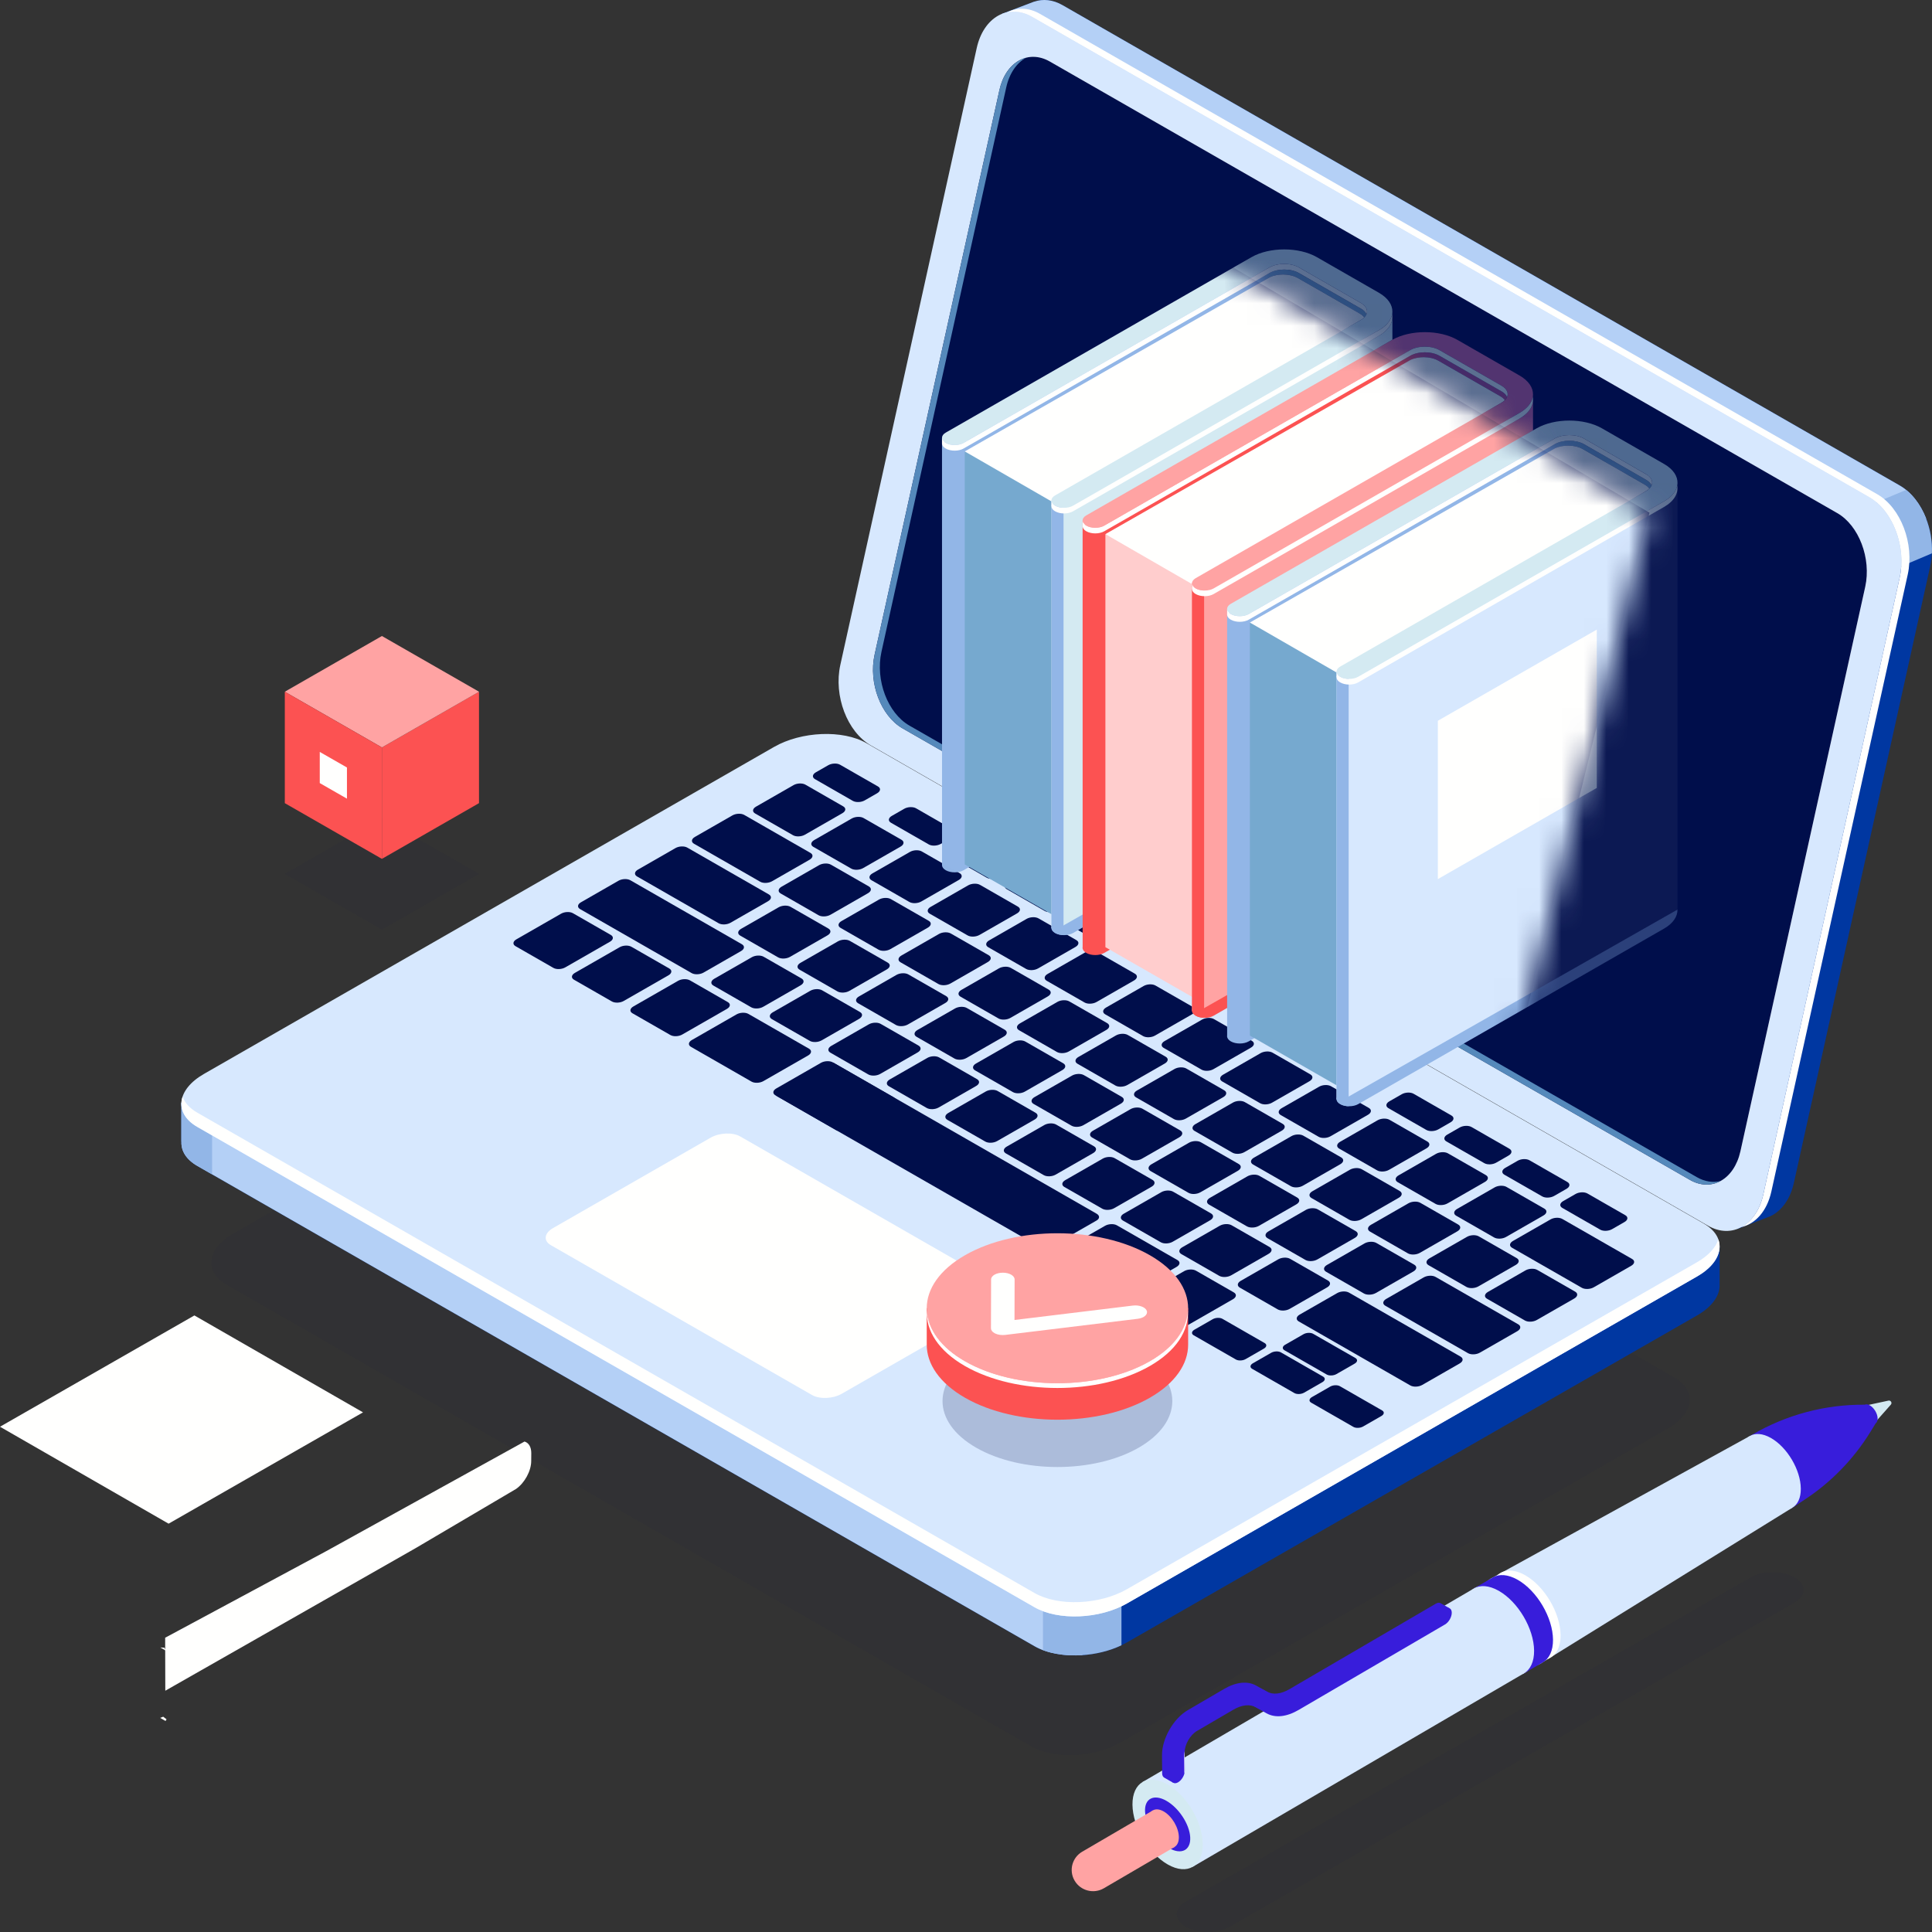 <svg width="86" height="86" viewBox="0 0 86 86" fill="none" xmlns="http://www.w3.org/2000/svg">
<rect x="0" y="0" width="86" height="86" fill="#333333" stroke="none"/>
<path opacity="0.05" fill-rule="evenodd" clip-rule="evenodd" d="M47.621 78.128C46.978 78.128 46.364 77.999 45.904 77.736L10.09 57.187C9.077 56.606 9.204 55.591 10.374 54.919L12.212 53.865L46.05 73.279C46.054 73.281 46.058 73.284 46.062 73.286C46.538 73.555 47.173 73.688 47.837 73.688C48.645 73.688 49.497 73.492 50.163 73.11L72.626 60.226L74.528 61.318C75.541 61.899 75.414 62.914 74.244 63.585L49.857 77.573C49.218 77.94 48.398 78.128 47.621 78.128Z" fill="#000E4B"/>
<path fill-rule="evenodd" clip-rule="evenodd" d="M84.564 21.61L47.297 0.229C46.864 -0.019 46.424 -0.058 46.034 0.075L46.036 0.071L45.969 0.097L45.952 0.103L44.606 0.615L45.814 1.203C45.809 1.225 45.802 1.246 45.797 1.268L39.727 28.727C39.423 30.101 40.031 31.705 41.085 32.31L77.456 53.177L77.326 54.709L78.798 54.142C79.293 53.912 79.689 53.392 79.852 52.652L85.922 25.194C86.226 23.819 85.618 22.215 84.564 21.61Z" fill="#0037A1"/>
<path fill-rule="evenodd" clip-rule="evenodd" d="M84.564 21.61L47.297 0.229C46.865 -0.019 46.425 -0.058 46.035 0.075L46.037 0.071L45.969 0.097L45.953 0.103L44.606 0.615L45.815 1.203C45.809 1.225 45.802 1.246 45.798 1.268L41.797 19.365L60.031 33.482L85.741 23.086C85.494 22.45 85.084 21.908 84.564 21.61Z" fill="#B4D0F6"/>
<path fill-rule="evenodd" clip-rule="evenodd" d="M83.158 25.832L85.995 24.632C86.047 23.54 85.592 22.412 84.846 21.809L80.356 23.686L83.158 25.832Z" fill="#92B6E7"/>
<path fill-rule="evenodd" clip-rule="evenodd" d="M76.032 54.562L38.765 33.181C37.711 32.576 37.102 30.972 37.406 29.598L43.477 2.14C43.78 0.766 44.881 0.142 45.935 0.747L83.202 22.128C84.256 22.733 84.865 24.337 84.561 25.712L78.491 53.169C78.187 54.544 77.086 55.167 76.032 54.562Z" fill="#D7E8FE"/>
<path fill-rule="evenodd" clip-rule="evenodd" d="M83.56 21.998L46.293 0.617C45.783 0.324 45.263 0.324 44.826 0.554C45.177 0.477 45.558 0.53 45.935 0.747L83.202 22.128C84.256 22.733 84.865 24.338 84.561 25.712L78.491 53.169C78.335 53.878 77.964 54.382 77.499 54.626C78.128 54.489 78.654 53.922 78.849 53.04L84.919 25.581C85.223 24.207 84.614 22.603 83.56 21.998Z" fill="#FFFFFE"/>
<path fill-rule="evenodd" clip-rule="evenodd" d="M75.223 52.52L40.174 32.421C39.21 31.867 38.653 30.399 38.931 29.142L44.486 4.015C44.763 2.758 45.771 2.187 46.736 2.741L81.784 22.84C82.749 23.393 83.305 24.861 83.028 26.119L77.473 51.245C77.195 52.502 76.188 53.073 75.223 52.52Z" fill="#FFFFFE"/>
<path fill-rule="evenodd" clip-rule="evenodd" d="M75.223 52.52L40.174 32.421C39.21 31.867 38.653 30.399 38.931 29.142L44.486 4.015C44.763 2.758 45.771 2.187 46.736 2.741L81.784 22.84C82.749 23.393 83.305 24.861 83.028 26.119L77.473 51.245C77.195 52.502 76.188 53.073 75.223 52.52Z" fill="#000E4B"/>
<path fill-rule="evenodd" clip-rule="evenodd" d="M75.528 52.397L40.48 32.298C39.515 31.745 38.959 30.277 39.236 29.02L44.791 3.893C44.932 3.257 45.26 2.798 45.674 2.57C45.118 2.712 44.659 3.23 44.486 4.016L38.931 29.143C38.653 30.4 39.21 31.868 40.174 32.422L75.223 52.521C75.699 52.794 76.186 52.791 76.59 52.569C76.257 52.654 75.89 52.605 75.528 52.397Z" fill="#5589BB"/>
<path fill-rule="evenodd" clip-rule="evenodd" d="M76.546 55.494L71.452 54.826L38.568 35.959C37.514 35.354 35.673 35.43 34.456 36.129L11.155 49.492L8.074 49.088V50.825L8.077 50.825C8.057 51.227 8.287 51.613 8.784 51.898L46.051 73.279C47.105 73.885 48.947 73.808 50.164 73.11L75.54 58.556C76.225 58.163 76.566 57.657 76.546 57.181V55.494Z" fill="#0037A1"/>
<path fill-rule="evenodd" clip-rule="evenodd" d="M51.839 43.573L49.502 42.232H23.817L11.155 49.493L8.074 49.089V50.825L8.077 50.826C8.057 51.227 8.287 51.613 8.784 51.899L46.051 73.28C46.608 73.599 47.385 73.727 48.174 73.675L51.839 43.573Z" fill="#B4D0F6"/>
<path fill-rule="evenodd" clip-rule="evenodd" d="M9.441 49.267L8.074 49.088V50.825L8.077 50.825C8.057 51.227 8.287 51.612 8.784 51.898L9.441 52.275V49.267Z" fill="#92B6E7"/>
<path fill-rule="evenodd" clip-rule="evenodd" d="M46.426 73.453C47.425 73.83 48.854 73.748 49.92 73.237V69.363H46.426V73.453Z" fill="#92B6E7"/>
<path fill-rule="evenodd" clip-rule="evenodd" d="M46.05 71.545L8.784 50.164C7.73 49.559 7.862 48.502 9.079 47.804L34.455 33.249C35.672 32.551 37.514 32.475 38.568 33.08L75.835 54.462C76.889 55.067 76.757 56.123 75.54 56.821L50.164 71.376C48.946 72.074 47.105 72.15 46.05 71.545Z" fill="#D7E8FE"/>
<path fill-rule="evenodd" clip-rule="evenodd" d="M75.539 56.187L50.163 70.741C48.946 71.439 47.105 71.515 46.05 70.91L8.784 49.529C8.438 49.331 8.222 49.083 8.128 48.816C7.963 49.312 8.174 49.813 8.784 50.163L46.05 71.544C47.105 72.149 48.946 72.073 50.163 71.375L75.539 56.821C76.358 56.352 76.683 55.721 76.49 55.173C76.37 55.535 76.052 55.892 75.539 56.187Z" fill="#FFFFFE"/>
<path fill-rule="evenodd" clip-rule="evenodd" d="M52.903 53.096L51.217 52.129C51.081 52.051 51.098 51.916 51.254 51.826L52.925 50.867C53.081 50.778 53.318 50.768 53.453 50.845L55.139 51.813C55.275 51.89 55.258 52.026 55.101 52.116L53.431 53.074C53.274 53.164 53.038 53.174 52.903 53.096Z" fill="#000E4B"/>
<path fill-rule="evenodd" clip-rule="evenodd" d="M55.506 54.59L53.82 53.623C53.685 53.545 53.701 53.409 53.858 53.32L55.528 52.361C55.685 52.272 55.922 52.262 56.057 52.339L57.743 53.307C57.879 53.385 57.861 53.52 57.705 53.61L56.034 54.569C55.878 54.658 55.642 54.668 55.506 54.59Z" fill="#000E4B"/>
<path fill-rule="evenodd" clip-rule="evenodd" d="M58.109 56.084L56.423 55.117C56.288 55.039 56.305 54.904 56.461 54.814L58.132 53.855C58.288 53.766 58.525 53.756 58.66 53.834L60.346 54.801C60.482 54.879 60.465 55.014 60.308 55.104L58.638 56.063C58.481 56.152 58.245 56.162 58.109 56.084Z" fill="#000E4B"/>
<path fill-rule="evenodd" clip-rule="evenodd" d="M60.715 57.579L59.029 56.611C58.894 56.533 58.91 56.398 59.067 56.308L60.738 55.349C60.894 55.26 61.13 55.25 61.266 55.328L62.952 56.295C63.087 56.373 63.07 56.509 62.914 56.598L61.243 57.557C61.087 57.646 60.85 57.656 60.715 57.579Z" fill="#000E4B"/>
<path fill-rule="evenodd" clip-rule="evenodd" d="M65.345 60.234L61.665 58.123C61.53 58.045 61.547 57.91 61.704 57.82L63.374 56.861C63.531 56.772 63.767 56.762 63.902 56.84L67.582 58.95C67.717 59.028 67.7 59.164 67.544 59.254L65.873 60.212C65.717 60.302 65.48 60.312 65.345 60.234Z" fill="#000E4B"/>
<path fill-rule="evenodd" clip-rule="evenodd" d="M70.413 57.324L67.308 55.543C67.173 55.465 67.19 55.33 67.346 55.24L69.017 54.281C69.173 54.191 69.409 54.182 69.545 54.26L72.65 56.041C72.786 56.119 72.769 56.254 72.612 56.344L70.942 57.303C70.785 57.392 70.549 57.402 70.413 57.324Z" fill="#000E4B"/>
<path fill-rule="evenodd" clip-rule="evenodd" d="M44.444 45.334L42.758 44.367C42.622 44.289 42.639 44.154 42.795 44.064L44.466 43.105C44.622 43.016 44.859 43.006 44.994 43.084L46.68 44.051C46.816 44.129 46.799 44.264 46.642 44.354L44.972 45.313C44.815 45.402 44.579 45.412 44.444 45.334Z" fill="#000E4B"/>
<path fill-rule="evenodd" clip-rule="evenodd" d="M41.773 43.803L40.087 42.836C39.952 42.758 39.969 42.623 40.125 42.533L41.796 41.574C41.952 41.485 42.189 41.475 42.324 41.553L44.01 42.52C44.146 42.597 44.129 42.733 43.972 42.823L42.302 43.782C42.145 43.871 41.909 43.881 41.773 43.803Z" fill="#000E4B"/>
<path fill-rule="evenodd" clip-rule="evenodd" d="M39.104 42.272L37.418 41.305C37.282 41.227 37.299 41.091 37.455 41.002L39.126 40.043C39.283 39.953 39.519 39.944 39.654 40.021L41.341 40.989C41.476 41.066 41.459 41.202 41.303 41.292L39.632 42.25C39.475 42.34 39.239 42.35 39.104 42.272Z" fill="#000E4B"/>
<path fill-rule="evenodd" clip-rule="evenodd" d="M36.438 40.741L34.752 39.773C34.616 39.695 34.633 39.56 34.79 39.47L36.46 38.511C36.617 38.422 36.853 38.412 36.988 38.49L38.674 39.457C38.81 39.535 38.793 39.671 38.637 39.76L36.966 40.719C36.809 40.809 36.573 40.818 36.438 40.741Z" fill="#000E4B"/>
<path fill-rule="evenodd" clip-rule="evenodd" d="M47.047 46.827L45.361 45.859C45.225 45.781 45.242 45.646 45.399 45.556L47.07 44.597C47.226 44.508 47.462 44.498 47.598 44.576L49.284 45.543C49.419 45.621 49.403 45.757 49.246 45.846L47.575 46.805C47.419 46.894 47.182 46.904 47.047 46.827Z" fill="#000E4B"/>
<path fill-rule="evenodd" clip-rule="evenodd" d="M49.651 48.321L47.965 47.353C47.829 47.276 47.846 47.14 48.002 47.05L49.673 46.092C49.83 46.002 50.066 45.992 50.201 46.07L51.887 47.038C52.023 47.115 52.006 47.251 51.85 47.34L50.179 48.299C50.023 48.389 49.786 48.399 49.651 48.321Z" fill="#000E4B"/>
<path fill-rule="evenodd" clip-rule="evenodd" d="M52.256 49.815L50.57 48.848C50.435 48.77 50.451 48.634 50.608 48.544L52.279 47.586C52.435 47.496 52.671 47.486 52.807 47.564L54.493 48.532C54.628 48.609 54.611 48.745 54.455 48.835L52.784 49.793C52.628 49.883 52.392 49.893 52.256 49.815Z" fill="#000E4B"/>
<path fill-rule="evenodd" clip-rule="evenodd" d="M54.86 51.309L53.173 50.341C53.038 50.264 53.055 50.128 53.211 50.039L54.882 49.08C55.038 48.99 55.275 48.98 55.41 49.058L57.096 50.026C57.232 50.103 57.215 50.239 57.059 50.329L55.388 51.287C55.231 51.377 54.995 51.387 54.86 51.309Z" fill="#000E4B"/>
<path fill-rule="evenodd" clip-rule="evenodd" d="M27.236 44.578L25.55 43.611C25.415 43.533 25.432 43.398 25.588 43.308L27.578 42.166C27.735 42.076 27.971 42.066 28.107 42.144L29.793 43.112C29.928 43.189 29.911 43.325 29.755 43.415L27.765 44.556C27.608 44.647 27.372 44.656 27.236 44.578Z" fill="#000E4B"/>
<path fill-rule="evenodd" clip-rule="evenodd" d="M29.84 46.072L28.154 45.105C28.018 45.028 28.035 44.892 28.192 44.802L30.182 43.66C30.338 43.57 30.575 43.561 30.71 43.638L32.396 44.606C32.532 44.684 32.515 44.819 32.359 44.909L30.368 46.051C30.212 46.141 29.975 46.15 29.84 46.072Z" fill="#000E4B"/>
<path fill-rule="evenodd" clip-rule="evenodd" d="M33.441 44.839L31.755 43.871C31.62 43.794 31.637 43.658 31.793 43.568L33.464 42.61C33.62 42.52 33.857 42.51 33.992 42.588L35.678 43.555C35.814 43.633 35.797 43.768 35.641 43.858L33.97 44.817C33.813 44.907 33.577 44.916 33.441 44.839Z" fill="#000E4B"/>
<path fill-rule="evenodd" clip-rule="evenodd" d="M36.045 46.332L34.359 45.365C34.224 45.288 34.24 45.152 34.397 45.062L36.068 44.103C36.224 44.014 36.46 44.004 36.596 44.082L38.282 45.049C38.417 45.127 38.4 45.262 38.244 45.352L36.573 46.311C36.417 46.4 36.18 46.41 36.045 46.332Z" fill="#000E4B"/>
<path fill-rule="evenodd" clip-rule="evenodd" d="M38.651 47.827L36.965 46.859C36.829 46.781 36.846 46.646 37.002 46.556L38.673 45.597C38.829 45.508 39.066 45.498 39.201 45.576L40.888 46.543C41.023 46.621 41.006 46.757 40.85 46.846L39.179 47.805C39.023 47.895 38.786 47.904 38.651 47.827Z" fill="#000E4B"/>
<path fill-rule="evenodd" clip-rule="evenodd" d="M41.254 49.321L39.568 48.353C39.432 48.276 39.45 48.14 39.606 48.05L41.277 47.092C41.433 47.002 41.669 46.992 41.805 47.07L43.491 48.037C43.626 48.115 43.609 48.251 43.453 48.34L41.783 49.299C41.626 49.389 41.389 49.398 41.254 49.321Z" fill="#000E4B"/>
<path fill-rule="evenodd" clip-rule="evenodd" d="M43.858 50.815L42.171 49.848C42.036 49.77 42.053 49.634 42.209 49.544L43.88 48.586C44.036 48.496 44.273 48.486 44.408 48.564L46.094 49.532C46.23 49.609 46.213 49.745 46.056 49.835L44.386 50.793C44.23 50.883 43.993 50.893 43.858 50.815Z" fill="#000E4B"/>
<path fill-rule="evenodd" clip-rule="evenodd" d="M46.461 52.309L44.775 51.342C44.639 51.264 44.657 51.128 44.813 51.039L46.484 50.08C46.64 49.99 46.877 49.981 47.012 50.058L48.698 51.026C48.833 51.103 48.816 51.239 48.66 51.329L46.989 52.287C46.833 52.377 46.596 52.387 46.461 52.309Z" fill="#000E4B"/>
<path fill-rule="evenodd" clip-rule="evenodd" d="M49.065 53.803L47.378 52.836C47.243 52.758 47.26 52.623 47.416 52.533L49.087 51.574C49.244 51.484 49.48 51.475 49.615 51.553L51.302 52.52C51.437 52.598 51.42 52.733 51.264 52.823L49.593 53.782C49.437 53.871 49.2 53.881 49.065 53.803Z" fill="#000E4B"/>
<path fill-rule="evenodd" clip-rule="evenodd" d="M51.67 55.297L49.984 54.33C49.849 54.252 49.865 54.117 50.022 54.027L51.693 53.068C51.849 52.979 52.085 52.969 52.221 53.047L53.907 54.014C54.042 54.092 54.025 54.227 53.869 54.317L52.198 55.276C52.042 55.365 51.806 55.375 51.67 55.297Z" fill="#000E4B"/>
<path fill-rule="evenodd" clip-rule="evenodd" d="M54.273 56.792L52.587 55.824C52.452 55.746 52.469 55.611 52.625 55.521L54.296 54.562C54.452 54.473 54.689 54.463 54.824 54.541L56.51 55.508C56.646 55.586 56.629 55.721 56.472 55.811L54.802 56.77C54.645 56.859 54.409 56.869 54.273 56.792Z" fill="#000E4B"/>
<path fill-rule="evenodd" clip-rule="evenodd" d="M56.877 58.286L55.191 57.318C55.056 57.24 55.072 57.105 55.229 57.015L56.9 56.056C57.056 55.967 57.293 55.957 57.428 56.035L59.114 57.002C59.249 57.08 59.232 57.216 59.076 57.305L57.405 58.264C57.249 58.353 57.012 58.363 56.877 58.286Z" fill="#000E4B"/>
<path fill-rule="evenodd" clip-rule="evenodd" d="M37.277 44.131L35.592 43.164C35.456 43.086 35.473 42.95 35.629 42.861L37.3 41.902C37.456 41.813 37.693 41.803 37.828 41.881L39.514 42.848C39.65 42.926 39.633 43.061 39.476 43.151L37.806 44.109C37.649 44.199 37.413 44.209 37.277 44.131Z" fill="#000E4B"/>
<path fill-rule="evenodd" clip-rule="evenodd" d="M34.637 42.616L32.951 41.648C32.815 41.571 32.832 41.435 32.989 41.345L34.659 40.387C34.816 40.297 35.052 40.287 35.188 40.365L36.874 41.332C37.009 41.41 36.992 41.546 36.836 41.635L35.165 42.594C35.009 42.684 34.772 42.693 34.637 42.616Z" fill="#000E4B"/>
<path fill-rule="evenodd" clip-rule="evenodd" d="M31.988 41.097L28.357 39.014C28.222 38.936 28.239 38.8 28.395 38.711L30.066 37.752C30.222 37.662 30.458 37.653 30.594 37.73L34.225 39.814C34.361 39.892 34.344 40.027 34.188 40.117L32.517 41.075C32.361 41.165 32.124 41.175 31.988 41.097Z" fill="#000E4B"/>
<path fill-rule="evenodd" clip-rule="evenodd" d="M33.839 39.249L30.892 37.558C30.757 37.481 30.774 37.345 30.93 37.255L32.601 36.297C32.757 36.207 32.993 36.197 33.129 36.275L36.076 37.966C36.211 38.043 36.194 38.179 36.038 38.269L34.367 39.227C34.211 39.317 33.975 39.327 33.839 39.249Z" fill="#000E4B"/>
<path fill-rule="evenodd" clip-rule="evenodd" d="M39.883 45.626L38.197 44.658C38.062 44.58 38.078 44.445 38.235 44.355L39.905 43.396C40.062 43.307 40.298 43.297 40.434 43.375L42.12 44.342C42.255 44.42 42.238 44.556 42.082 44.645L40.411 45.604C40.255 45.693 40.018 45.703 39.883 45.626Z" fill="#000E4B"/>
<path fill-rule="evenodd" clip-rule="evenodd" d="M42.487 47.12L40.8 46.152C40.665 46.075 40.682 45.939 40.838 45.849L42.509 44.891C42.666 44.801 42.902 44.791 43.037 44.869L44.723 45.836C44.859 45.914 44.842 46.05 44.686 46.139L43.015 47.098C42.859 47.188 42.622 47.197 42.487 47.12Z" fill="#000E4B"/>
<path fill-rule="evenodd" clip-rule="evenodd" d="M45.09 48.614L43.404 47.646C43.268 47.569 43.286 47.433 43.442 47.343L45.113 46.385C45.269 46.295 45.505 46.285 45.641 46.363L47.327 47.33C47.462 47.408 47.446 47.544 47.289 47.633L45.618 48.592C45.462 48.682 45.226 48.691 45.09 48.614Z" fill="#000E4B"/>
<path fill-rule="evenodd" clip-rule="evenodd" d="M47.696 50.108L46.009 49.14C45.874 49.063 45.891 48.927 46.047 48.837L47.718 47.879C47.874 47.789 48.111 47.779 48.246 47.857L49.932 48.825C50.068 48.902 50.051 49.038 49.895 49.127L48.224 50.086C48.067 50.176 47.831 50.186 47.696 50.108Z" fill="#000E4B"/>
<path fill-rule="evenodd" clip-rule="evenodd" d="M50.299 51.602L48.613 50.635C48.478 50.557 48.494 50.421 48.651 50.332L50.322 49.373C50.478 49.283 50.714 49.274 50.85 49.351L52.536 50.319C52.671 50.396 52.654 50.532 52.498 50.622L50.827 51.58C50.671 51.67 50.435 51.68 50.299 51.602Z" fill="#000E4B"/>
<path fill-rule="evenodd" clip-rule="evenodd" d="M24.633 43.084L22.947 42.117C22.811 42.039 22.828 41.903 22.985 41.814L24.975 40.672C25.131 40.582 25.368 40.572 25.503 40.65L27.189 41.617C27.325 41.695 27.308 41.831 27.151 41.92L25.161 43.062C25.005 43.152 24.768 43.162 24.633 43.084Z" fill="#000E4B"/>
<path fill-rule="evenodd" clip-rule="evenodd" d="M57.463 52.803L55.777 51.836C55.642 51.758 55.658 51.622 55.815 51.533L57.486 50.574C57.642 50.484 57.878 50.475 58.014 50.552L59.7 51.52C59.835 51.598 59.818 51.733 59.662 51.823L57.991 52.782C57.835 52.871 57.598 52.881 57.463 52.803Z" fill="#000E4B"/>
<path fill-rule="evenodd" clip-rule="evenodd" d="M60.066 54.298L58.381 53.33C58.245 53.252 58.262 53.117 58.418 53.027L60.089 52.068C60.245 51.979 60.482 51.969 60.617 52.047L62.303 53.014C62.439 53.092 62.422 53.228 62.265 53.317L60.595 54.276C60.438 54.365 60.202 54.375 60.066 54.298Z" fill="#000E4B"/>
<path fill-rule="evenodd" clip-rule="evenodd" d="M62.672 55.792L60.986 54.824C60.85 54.746 60.867 54.611 61.024 54.521L62.695 53.562C62.851 53.473 63.087 53.463 63.223 53.541L64.909 54.508C65.044 54.586 65.028 54.721 64.871 54.811L63.2 55.77C63.044 55.859 62.807 55.869 62.672 55.792Z" fill="#000E4B"/>
<path fill-rule="evenodd" clip-rule="evenodd" d="M65.276 57.286L63.589 56.318C63.454 56.24 63.471 56.105 63.627 56.015L65.298 55.057C65.454 54.967 65.691 54.957 65.826 55.035L67.512 56.002C67.648 56.08 67.631 56.216 67.475 56.305L65.804 57.264C65.647 57.353 65.411 57.363 65.276 57.286Z" fill="#000E4B"/>
<path fill-rule="evenodd" clip-rule="evenodd" d="M67.879 58.78L66.193 57.812C66.057 57.735 66.075 57.599 66.231 57.509L67.902 56.551C68.058 56.461 68.294 56.451 68.43 56.529L70.116 57.496C70.251 57.574 70.234 57.71 70.078 57.8L68.407 58.758C68.251 58.848 68.015 58.858 67.879 58.78Z" fill="#000E4B"/>
<path fill-rule="evenodd" clip-rule="evenodd" d="M43.073 41.639L41.386 40.672C41.251 40.594 41.268 40.458 41.425 40.369L43.095 39.41C43.251 39.321 43.488 39.311 43.623 39.388L45.309 40.356C45.445 40.433 45.428 40.569 45.271 40.659L43.601 41.617C43.445 41.707 43.208 41.717 43.073 41.639Z" fill="#000E4B"/>
<path fill-rule="evenodd" clip-rule="evenodd" d="M40.481 40.151L38.795 39.183C38.659 39.106 38.676 38.97 38.832 38.88L40.503 37.922C40.66 37.832 40.896 37.822 41.031 37.9L42.718 38.867C42.853 38.945 42.836 39.081 42.68 39.17L41.009 40.129C40.852 40.219 40.616 40.228 40.481 40.151Z" fill="#000E4B"/>
<path fill-rule="evenodd" clip-rule="evenodd" d="M37.891 38.664L36.205 37.697C36.069 37.619 36.086 37.484 36.243 37.394L37.913 36.435C38.07 36.346 38.306 36.336 38.441 36.414L40.128 37.381C40.263 37.459 40.246 37.595 40.09 37.684L38.419 38.643C38.263 38.732 38.026 38.742 37.891 38.664Z" fill="#000E4B"/>
<path fill-rule="evenodd" clip-rule="evenodd" d="M35.299 37.178L33.613 36.211C33.477 36.133 33.495 35.998 33.651 35.908L35.322 34.949C35.478 34.859 35.714 34.85 35.85 34.927L37.536 35.895C37.671 35.973 37.654 36.108 37.498 36.198L35.827 37.157C35.671 37.246 35.434 37.256 35.299 37.178Z" fill="#000E4B"/>
<path fill-rule="evenodd" clip-rule="evenodd" d="M37.963 35.65L36.277 34.682C36.142 34.605 36.159 34.469 36.315 34.379L36.867 34.063C37.023 33.973 37.26 33.963 37.395 34.041L39.082 35.008C39.217 35.086 39.2 35.221 39.044 35.311L38.491 35.628C38.335 35.718 38.099 35.727 37.963 35.65Z" fill="#000E4B"/>
<path fill-rule="evenodd" clip-rule="evenodd" d="M41.344 37.589L39.658 36.622C39.523 36.544 39.539 36.408 39.696 36.319L40.248 36.002C40.404 35.912 40.641 35.903 40.776 35.98L42.462 36.948C42.597 37.025 42.581 37.161 42.425 37.251L41.872 37.567C41.716 37.657 41.479 37.667 41.344 37.589Z" fill="#000E4B"/>
<path fill-rule="evenodd" clip-rule="evenodd" d="M43.924 39.07L42.238 38.102C42.102 38.024 42.119 37.889 42.276 37.799L42.828 37.482C42.984 37.393 43.221 37.383 43.356 37.461L45.043 38.428C45.178 38.505 45.161 38.641 45.005 38.731L44.452 39.048C44.296 39.138 44.059 39.147 43.924 39.07Z" fill="#000E4B"/>
<path fill-rule="evenodd" clip-rule="evenodd" d="M46.504 40.55L44.818 39.583C44.682 39.505 44.7 39.37 44.856 39.279L45.408 38.963C45.565 38.873 45.801 38.864 45.936 38.941L47.623 39.908C47.758 39.986 47.741 40.122 47.584 40.212L47.032 40.529C46.876 40.618 46.639 40.628 46.504 40.55Z" fill="#000E4B"/>
<path fill-rule="evenodd" clip-rule="evenodd" d="M49.084 42.031L47.398 41.063C47.263 40.986 47.28 40.85 47.436 40.76L47.988 40.443C48.145 40.354 48.381 40.344 48.517 40.422L50.203 41.389C50.338 41.467 50.321 41.602 50.165 41.692L49.612 42.009C49.456 42.099 49.22 42.108 49.084 42.031Z" fill="#000E4B"/>
<path fill-rule="evenodd" clip-rule="evenodd" d="M63.491 50.297L61.804 49.329C61.669 49.251 61.686 49.116 61.842 49.026L62.395 48.709C62.551 48.619 62.788 48.609 62.923 48.687L64.609 49.655C64.744 49.732 64.727 49.868 64.571 49.958L64.019 50.275C63.862 50.364 63.626 50.374 63.491 50.297Z" fill="#000E4B"/>
<path fill-rule="evenodd" clip-rule="evenodd" d="M66.071 51.776L64.384 50.809C64.249 50.732 64.266 50.596 64.422 50.506L64.975 50.189C65.131 50.1 65.367 50.09 65.503 50.168L67.189 51.135C67.324 51.213 67.308 51.349 67.151 51.438L66.599 51.755C66.442 51.845 66.206 51.855 66.071 51.776Z" fill="#000E4B"/>
<path fill-rule="evenodd" clip-rule="evenodd" d="M68.651 53.257L66.964 52.29C66.829 52.212 66.846 52.077 67.002 51.987L67.555 51.67C67.711 51.58 67.947 51.571 68.083 51.648L69.769 52.615C69.904 52.693 69.888 52.829 69.731 52.919L69.179 53.236C69.022 53.325 68.786 53.335 68.651 53.257Z" fill="#000E4B"/>
<path fill-rule="evenodd" clip-rule="evenodd" d="M71.231 54.736L69.545 53.769C69.409 53.691 69.426 53.555 69.582 53.465L70.135 53.148C70.291 53.059 70.527 53.049 70.663 53.127L72.349 54.094C72.484 54.172 72.468 54.308 72.311 54.397L71.759 54.714C71.603 54.804 71.366 54.813 71.231 54.736Z" fill="#000E4B"/>
<path fill-rule="evenodd" clip-rule="evenodd" d="M45.676 43.131L43.99 42.164C43.854 42.086 43.872 41.95 44.028 41.861L45.698 40.902C45.855 40.813 46.091 40.803 46.227 40.88L47.913 41.848C48.048 41.926 48.031 42.061 47.875 42.151L46.204 43.11C46.048 43.199 45.811 43.209 45.676 43.131Z" fill="#000E4B"/>
<path fill-rule="evenodd" clip-rule="evenodd" d="M48.28 44.626L46.593 43.658C46.458 43.58 46.475 43.445 46.631 43.355L48.302 42.396C48.458 42.307 48.695 42.297 48.83 42.375L50.517 43.342C50.652 43.42 50.635 43.556 50.479 43.645L48.808 44.604C48.651 44.693 48.415 44.703 48.28 44.626Z" fill="#000E4B"/>
<path fill-rule="evenodd" clip-rule="evenodd" d="M50.883 46.12L49.197 45.152C49.062 45.075 49.078 44.939 49.235 44.849L50.906 43.891C51.062 43.801 51.298 43.791 51.434 43.869L53.12 44.836C53.255 44.914 53.238 45.05 53.082 45.139L51.411 46.098C51.255 46.188 51.019 46.197 50.883 46.12Z" fill="#000E4B"/>
<path fill-rule="evenodd" clip-rule="evenodd" d="M53.487 47.614L51.8 46.646C51.665 46.569 51.682 46.433 51.838 46.343L53.509 45.385C53.666 45.295 53.902 45.285 54.037 45.363L55.724 46.331C55.859 46.408 55.842 46.544 55.685 46.633L54.015 47.592C53.858 47.682 53.622 47.691 53.487 47.614Z" fill="#000E4B"/>
<path fill-rule="evenodd" clip-rule="evenodd" d="M56.092 49.108L54.406 48.14C54.27 48.063 54.287 47.927 54.444 47.838L56.114 46.879C56.271 46.789 56.508 46.779 56.643 46.857L58.329 47.825C58.464 47.902 58.447 48.038 58.291 48.128L56.62 49.086C56.464 49.176 56.227 49.186 56.092 49.108Z" fill="#000E4B"/>
<path fill-rule="evenodd" clip-rule="evenodd" d="M58.696 50.602L57.01 49.635C56.874 49.557 56.891 49.421 57.047 49.331L58.718 48.373C58.874 48.283 59.111 48.274 59.246 48.351L60.932 49.318C61.068 49.396 61.051 49.532 60.894 49.622L59.224 50.58C59.067 50.67 58.831 50.68 58.696 50.602Z" fill="#000E4B"/>
<path fill-rule="evenodd" clip-rule="evenodd" d="M61.299 52.096L59.613 51.129C59.477 51.051 59.495 50.915 59.651 50.826L61.321 49.867C61.478 49.778 61.714 49.768 61.85 49.845L63.536 50.813C63.671 50.891 63.654 51.026 63.498 51.116L61.827 52.075C61.671 52.164 61.434 52.174 61.299 52.096Z" fill="#000E4B"/>
<path fill-rule="evenodd" clip-rule="evenodd" d="M63.903 53.59L62.217 52.623C62.081 52.545 62.098 52.409 62.254 52.32L63.925 51.361C64.081 51.272 64.318 51.262 64.454 51.34L66.139 52.307C66.275 52.385 66.258 52.52 66.102 52.61L64.431 53.569C64.275 53.658 64.038 53.668 63.903 53.59Z" fill="#000E4B"/>
<path fill-rule="evenodd" clip-rule="evenodd" d="M66.508 55.084L64.822 54.117C64.686 54.039 64.704 53.904 64.86 53.814L66.531 52.855C66.687 52.766 66.923 52.756 67.059 52.834L68.745 53.801C68.88 53.879 68.863 54.014 68.707 54.104L67.036 55.063C66.88 55.152 66.644 55.162 66.508 55.084Z" fill="#000E4B"/>
<path fill-rule="evenodd" clip-rule="evenodd" d="M30.788 43.316L25.822 40.467C25.686 40.389 25.703 40.253 25.86 40.164L27.53 39.205C27.687 39.115 27.923 39.106 28.059 39.183L33.025 42.032C33.16 42.11 33.143 42.246 32.987 42.335L31.316 43.294C31.16 43.384 30.923 43.393 30.788 43.316Z" fill="#000E4B"/>
<path fill-rule="evenodd" clip-rule="evenodd" d="M62.778 61.671L57.812 58.822C57.677 58.745 57.694 58.609 57.85 58.519L59.521 57.561C59.677 57.471 59.913 57.461 60.049 57.539L65.015 60.388C65.15 60.466 65.133 60.601 64.977 60.691L63.306 61.65C63.15 61.739 62.914 61.749 62.778 61.671Z" fill="#000E4B"/>
<path fill-rule="evenodd" clip-rule="evenodd" d="M52.365 58.996L50.679 58.029C50.544 57.951 50.561 57.816 50.717 57.726L52.708 56.584C52.864 56.494 53.1 56.484 53.236 56.562L54.922 57.53C55.057 57.607 55.04 57.743 54.884 57.833L52.894 58.975C52.737 59.064 52.501 59.074 52.365 58.996Z" fill="#000E4B"/>
<path fill-rule="evenodd" clip-rule="evenodd" d="M33.454 48.147L30.758 46.599C30.622 46.521 30.639 46.386 30.795 46.296L32.786 45.154C32.942 45.065 33.178 45.055 33.314 45.133L36.011 46.68C36.146 46.757 36.129 46.893 35.972 46.983L33.982 48.124C33.826 48.214 33.589 48.224 33.454 48.147Z" fill="#000E4B"/>
<path fill-rule="evenodd" clip-rule="evenodd" d="M49.856 57.556L47.16 56.009C47.024 55.932 47.041 55.796 47.197 55.706L49.188 54.565C49.344 54.475 49.581 54.465 49.716 54.543L52.413 56.09C52.548 56.168 52.531 56.303 52.375 56.393L50.385 57.535C50.228 57.624 49.992 57.634 49.856 57.556Z" fill="#000E4B"/>
<path fill-rule="evenodd" clip-rule="evenodd" d="M37.212 50.303L34.515 48.755C34.38 48.678 34.397 48.542 34.553 48.452L36.543 47.31C36.7 47.221 36.936 47.211 37.071 47.289L39.768 48.836C39.903 48.914 39.887 49.049 39.73 49.139L37.74 50.281C37.584 50.371 37.347 50.38 37.212 50.303Z" fill="#000E4B"/>
<path fill-rule="evenodd" clip-rule="evenodd" d="M37.09 47.299L48.814 54.026C48.959 54.109 48.959 54.244 48.814 54.328L46.784 55.492C46.639 55.576 46.403 55.576 46.258 55.492L34.533 48.766L37.09 47.299Z" fill="#000E4B"/>
<path fill-rule="evenodd" clip-rule="evenodd" d="M59.644 61.705L61.522 62.783C61.633 62.846 61.619 62.957 61.491 63.031L60.677 63.498C60.549 63.572 60.355 63.58 60.244 63.516L58.366 62.438C58.255 62.375 58.269 62.264 58.397 62.19L59.211 61.723C59.339 61.649 59.533 61.641 59.644 61.705Z" fill="#000E4B"/>
<path fill-rule="evenodd" clip-rule="evenodd" d="M57.017 60.199L58.895 61.277C59.007 61.341 58.992 61.452 58.864 61.525L58.05 61.992C57.922 62.066 57.728 62.074 57.617 62.01L55.739 60.932C55.628 60.869 55.642 60.758 55.77 60.684L56.584 60.217C56.712 60.144 56.906 60.136 57.017 60.199Z" fill="#000E4B"/>
<path fill-rule="evenodd" clip-rule="evenodd" d="M54.414 58.705L56.292 59.783C56.403 59.846 56.389 59.958 56.261 60.031L55.447 60.498C55.319 60.572 55.125 60.58 55.014 60.516L53.135 59.438C53.025 59.375 53.038 59.264 53.166 59.19L53.981 58.723C54.109 58.649 54.303 58.642 54.414 58.705Z" fill="#000E4B"/>
<path fill-rule="evenodd" clip-rule="evenodd" d="M58.455 59.373L60.333 60.45C60.444 60.514 60.43 60.626 60.302 60.699L59.488 61.166C59.36 61.239 59.166 61.248 59.055 61.184L57.177 60.106C57.065 60.043 57.08 59.931 57.208 59.858L58.022 59.391C58.15 59.317 58.344 59.309 58.455 59.373Z" fill="#000E4B"/>
<path fill-rule="evenodd" clip-rule="evenodd" d="M36.146 62.097L24.519 55.426C24.181 55.232 24.224 54.892 24.614 54.668L31.631 50.643C32.022 50.418 32.613 50.394 32.951 50.588L44.578 57.259C44.916 57.453 44.874 57.792 44.483 58.017L37.467 62.042C37.076 62.266 36.485 62.291 36.146 62.097Z" fill="#FFFFFE"/>
<mask id="mask0_1447_1018" style="mask-type:alpha" maskUnits="userSpaceOnUse" x="51" y="4" width="30" height="45">
<path fill-rule="evenodd" clip-rule="evenodd" d="M67.719 45.959L73.423 22.82L51.871 10.125L64.311 4.428L80.312 10.56C80.312 10.56 80.41 38.58 80.312 38.862C80.215 39.144 74.385 48.545 74.385 48.545L67.719 45.959Z" fill="white"/>
</mask>
<g mask="url(#mask0_1447_1018)">
<path fill-rule="evenodd" clip-rule="evenodd" d="M60.728 14.132C60.683 14.069 60.616 14.009 60.526 13.958L57.764 12.373C57.584 12.27 57.349 12.219 57.114 12.219C56.908 12.219 56.702 12.258 56.532 12.336L56.071 12.6L55.904 12.502L56.508 12.155C56.689 12.052 56.926 12 57.163 12C57.401 12 57.638 12.052 57.818 12.155L60.581 13.74C60.706 13.812 60.787 13.899 60.825 13.991C60.892 13.832 60.831 13.659 60.64 13.527C60.89 13.699 60.919 13.943 60.728 14.132ZM60.638 13.526C60.638 13.525 60.637 13.525 60.637 13.525C60.637 13.525 60.638 13.525 60.638 13.526ZM60.634 13.522C60.633 13.522 60.633 13.522 60.633 13.522C60.633 13.522 60.633 13.522 60.634 13.522ZM60.63 13.52C60.63 13.52 60.63 13.52 60.63 13.52C60.63 13.52 60.63 13.52 60.63 13.52ZM60.586 13.492C60.586 13.492 60.586 13.492 60.586 13.492C60.586 13.492 60.586 13.492 60.586 13.492Z" fill="#2D4F80"/>
<path fill-rule="evenodd" clip-rule="evenodd" d="M61.158 15.596L60.712 15.333L61.38 14.949C61.835 14.688 62.03 14.334 61.968 13.993C61.975 13.956 61.979 13.918 61.98 13.881V15.124C61.977 15.126 61.974 15.128 61.971 15.129L61.158 15.596ZM60.496 15.206L61.38 14.699C61.381 14.698 61.383 14.697 61.384 14.696C61.383 14.697 61.381 14.698 61.38 14.699L60.496 15.206ZM61.385 14.696C61.386 14.695 61.387 14.694 61.389 14.694C61.387 14.694 61.386 14.695 61.385 14.696ZM61.389 14.693C61.39 14.692 61.392 14.692 61.393 14.691C61.392 14.692 61.39 14.692 61.389 14.693ZM61.393 14.691C61.404 14.684 61.415 14.678 61.425 14.672C61.415 14.678 61.404 14.684 61.393 14.691ZM61.425 14.672C61.43 14.669 61.434 14.666 61.439 14.663C61.434 14.666 61.43 14.669 61.425 14.672ZM61.44 14.663C61.441 14.662 61.442 14.662 61.443 14.661C61.442 14.662 61.441 14.662 61.44 14.663ZM61.445 14.659C61.446 14.659 61.447 14.659 61.447 14.658C61.446 14.659 61.446 14.659 61.445 14.659ZM61.449 14.657C61.45 14.656 61.45 14.656 61.45 14.656C61.45 14.656 61.45 14.656 61.449 14.657Z" fill="#4E6990"/>
<path fill-rule="evenodd" clip-rule="evenodd" d="M59.71 14.742L56.072 12.599L56.534 12.336C56.703 12.258 56.91 12.219 57.116 12.219C57.351 12.219 57.586 12.27 57.766 12.373L60.528 13.958C60.618 14.009 60.685 14.069 60.73 14.132C60.69 14.171 60.641 14.208 60.583 14.241L59.71 14.742Z" fill="#5B6F91"/>
<path fill-rule="evenodd" clip-rule="evenodd" d="M60.496 15.205L59.709 14.742L60.582 14.24C60.64 14.207 60.689 14.17 60.728 14.131C60.919 13.942 60.89 13.698 60.64 13.526C60.64 13.525 60.639 13.525 60.639 13.525C60.638 13.524 60.638 13.524 60.637 13.524C60.636 13.523 60.635 13.522 60.634 13.521C60.634 13.521 60.634 13.521 60.634 13.521C60.633 13.52 60.632 13.52 60.63 13.519C60.63 13.519 60.63 13.519 60.63 13.519C60.616 13.509 60.602 13.5 60.586 13.492C60.586 13.491 60.586 13.491 60.586 13.491C60.585 13.491 60.583 13.489 60.582 13.489L57.819 11.904C57.639 11.8 57.401 11.748 57.164 11.748C56.927 11.748 56.69 11.8 56.509 11.904L55.689 12.374L54.902 11.91L55.711 11.446C56.112 11.216 56.638 11.102 57.164 11.102C57.69 11.102 58.216 11.216 58.617 11.446L61.379 13.031C61.786 13.265 61.987 13.573 61.98 13.88C61.979 13.918 61.975 13.955 61.968 13.992C61.968 13.992 61.968 13.991 61.968 13.99C61.923 14.23 61.751 14.464 61.45 14.655C61.45 14.655 61.45 14.656 61.449 14.656C61.448 14.656 61.448 14.657 61.447 14.658C61.446 14.658 61.445 14.659 61.445 14.659C61.444 14.659 61.443 14.66 61.443 14.66C61.442 14.661 61.441 14.662 61.439 14.662C61.439 14.662 61.439 14.662 61.438 14.663C61.434 14.665 61.43 14.668 61.425 14.671C61.415 14.677 61.404 14.684 61.393 14.69C61.393 14.69 61.393 14.69 61.393 14.69C61.392 14.691 61.39 14.692 61.389 14.693C61.389 14.693 61.389 14.693 61.388 14.693C61.387 14.694 61.386 14.694 61.384 14.695C61.384 14.695 61.384 14.695 61.384 14.695C61.382 14.696 61.381 14.697 61.379 14.698L60.496 15.205Z" fill="#4E6990"/>
<path fill-rule="evenodd" clip-rule="evenodd" d="M60.826 13.99C60.787 13.898 60.707 13.811 60.582 13.739L57.819 12.154C57.639 12.05 57.401 11.999 57.164 11.999C56.927 11.999 56.69 12.05 56.509 12.154L55.905 12.501L55.69 12.374L56.509 11.904C56.69 11.8 56.927 11.748 57.164 11.748C57.401 11.748 57.639 11.8 57.819 11.904L60.582 13.489C60.583 13.489 60.585 13.49 60.586 13.491C60.586 13.491 60.586 13.491 60.587 13.491C60.602 13.5 60.616 13.509 60.63 13.518C60.63 13.519 60.63 13.519 60.631 13.519C60.632 13.52 60.633 13.52 60.634 13.521C60.634 13.521 60.634 13.521 60.634 13.521C60.635 13.522 60.636 13.523 60.637 13.524C60.638 13.524 60.638 13.524 60.639 13.524C60.639 13.525 60.64 13.525 60.64 13.525C60.831 13.658 60.893 13.831 60.826 13.99Z" fill="#5B6F91"/>
<path fill-rule="evenodd" clip-rule="evenodd" d="M60.711 15.332L60.496 15.205L61.38 14.698C61.381 14.697 61.383 14.697 61.384 14.696C61.384 14.696 61.384 14.696 61.385 14.695C61.386 14.695 61.387 14.694 61.389 14.693C61.389 14.693 61.389 14.693 61.389 14.693C61.391 14.692 61.392 14.691 61.393 14.691C61.394 14.69 61.394 14.69 61.394 14.69C61.404 14.684 61.415 14.678 61.425 14.671C61.43 14.669 61.435 14.666 61.439 14.663C61.439 14.663 61.439 14.663 61.44 14.663C61.441 14.662 61.442 14.661 61.443 14.66C61.444 14.66 61.444 14.66 61.445 14.659C61.446 14.659 61.446 14.658 61.447 14.658C61.448 14.657 61.449 14.657 61.45 14.656C61.45 14.656 61.45 14.656 61.451 14.656C61.751 14.465 61.923 14.231 61.968 13.99C61.968 13.991 61.968 13.992 61.968 13.993C62.03 14.334 61.834 14.688 61.38 14.949L60.711 15.332Z" fill="#5B6F91"/>
<path fill-rule="evenodd" clip-rule="evenodd" d="M66.987 17.814C66.943 17.751 66.876 17.691 66.786 17.64L64.024 16.055C63.844 15.952 63.609 15.901 63.374 15.901C63.168 15.901 62.961 15.94 62.792 16.018L62.327 16.284L62.16 16.186L62.768 15.837C62.949 15.733 63.186 15.682 63.423 15.682C63.661 15.682 63.898 15.733 64.078 15.837L66.841 17.422C66.966 17.494 67.046 17.581 67.085 17.673C67.156 17.503 67.082 17.318 66.86 17.183C67.146 17.357 67.188 17.615 66.987 17.814ZM66.859 17.183C66.858 17.182 66.856 17.181 66.855 17.18C66.856 17.181 66.858 17.182 66.859 17.183ZM66.854 17.179C66.853 17.179 66.853 17.179 66.852 17.178C66.853 17.179 66.853 17.179 66.854 17.179ZM66.849 17.177C66.849 17.177 66.849 17.177 66.848 17.176C66.849 17.177 66.849 17.177 66.849 17.177ZM66.845 17.174C66.845 17.174 66.844 17.174 66.844 17.174C66.844 17.174 66.845 17.174 66.845 17.174Z" fill="#452B69"/>
<path fill-rule="evenodd" clip-rule="evenodd" d="M67.717 19.459L66.967 19.017L67.639 18.632C68.094 18.371 68.29 18.017 68.228 17.676C68.234 17.641 68.239 17.607 68.24 17.572V19.159L67.717 19.459ZM66.752 18.89L67.639 18.381C67.641 18.38 67.642 18.38 67.644 18.379C67.642 18.38 67.641 18.38 67.639 18.381L66.752 18.89ZM67.648 18.377C67.648 18.377 67.648 18.377 67.648 18.377H67.648Z" fill="#523470"/>
<path fill-rule="evenodd" clip-rule="evenodd" d="M65.964 18.426L62.326 16.283L62.791 16.018C62.961 15.94 63.168 15.9 63.374 15.9C63.609 15.9 63.844 15.951 64.023 16.054L66.786 17.64C66.875 17.691 66.942 17.75 66.987 17.813C66.948 17.852 66.899 17.889 66.84 17.923L65.964 18.426Z" fill="#5B6F91"/>
<path fill-rule="evenodd" clip-rule="evenodd" d="M66.751 18.891L65.965 18.427L66.841 17.924C66.9 17.891 66.949 17.854 66.988 17.815C67.189 17.616 67.146 17.358 66.861 17.184C66.861 17.184 66.86 17.183 66.86 17.183C66.859 17.183 66.858 17.182 66.856 17.181C66.856 17.181 66.856 17.181 66.855 17.18C66.854 17.18 66.854 17.18 66.853 17.179C66.853 17.179 66.852 17.178 66.851 17.178C66.85 17.178 66.85 17.177 66.85 17.177C66.849 17.176 66.847 17.176 66.846 17.175C66.846 17.175 66.846 17.175 66.845 17.174C66.844 17.174 66.843 17.173 66.841 17.172L64.079 15.587C63.898 15.484 63.661 15.432 63.424 15.432C63.186 15.432 62.949 15.484 62.769 15.587L61.945 16.059L61.158 15.596L61.971 15.13C61.974 15.128 61.977 15.126 61.98 15.125C62.379 14.898 62.902 14.785 63.424 14.785C63.95 14.785 64.476 14.9 64.876 15.13L67.639 16.715C68.05 16.951 68.25 17.263 68.239 17.573C68.238 17.607 68.234 17.642 68.228 17.676C68.228 17.675 68.227 17.674 68.227 17.674C68.18 17.93 67.987 18.18 67.647 18.377C67.647 18.377 67.647 18.377 67.647 18.377C67.645 18.378 67.644 18.378 67.643 18.379C67.642 18.38 67.64 18.381 67.639 18.381L66.751 18.891Z" fill="#523470"/>
<path fill-rule="evenodd" clip-rule="evenodd" d="M67.085 17.674C67.047 17.581 66.966 17.494 66.842 17.423L64.079 15.838C63.898 15.734 63.661 15.682 63.424 15.682C63.187 15.682 62.949 15.734 62.769 15.838L62.161 16.186L61.945 16.059L62.769 15.587C62.949 15.483 63.187 15.432 63.424 15.432C63.661 15.432 63.898 15.483 64.079 15.587L66.842 17.172C66.843 17.173 66.844 17.174 66.845 17.174C66.846 17.174 66.846 17.175 66.846 17.175C66.848 17.175 66.849 17.176 66.85 17.177C66.85 17.177 66.851 17.177 66.851 17.178C66.852 17.178 66.853 17.178 66.853 17.179C66.854 17.179 66.854 17.18 66.855 17.18C66.856 17.18 66.856 17.181 66.857 17.181C66.858 17.182 66.859 17.182 66.86 17.183C66.86 17.183 66.861 17.183 66.861 17.184C67.082 17.319 67.157 17.504 67.085 17.674Z" fill="#5B6F91"/>
<path fill-rule="evenodd" clip-rule="evenodd" d="M66.967 19.018L66.752 18.891L67.639 18.382C67.641 18.381 67.642 18.38 67.644 18.379C67.645 18.379 67.646 18.378 67.647 18.377H67.647C67.987 18.18 68.18 17.931 68.228 17.674C68.228 17.675 68.228 17.675 68.228 17.676C68.29 18.017 68.094 18.371 67.639 18.632L66.967 19.018Z" fill="#5B6F91"/>
<path opacity="0.3" fill-rule="evenodd" clip-rule="evenodd" d="M70.111 43.609L69.649 43.344L70.533 42.842L70.991 43.104L70.111 43.609ZM68 44.82L68.154 44.194L69.649 43.344L70.111 43.609L68 44.82ZM70.99 43.104L70.532 42.842L74.67 40.489V40.48C74.681 40.79 74.481 41.102 74.07 41.337L70.99 43.104Z" fill="#92B6E7"/>
<path fill-rule="evenodd" clip-rule="evenodd" d="M73.419 21.749C73.374 21.686 73.307 21.627 73.218 21.576L70.455 19.99C70.276 19.887 70.041 19.836 69.805 19.836C69.6 19.836 69.393 19.876 69.223 19.954L68.885 20.147L68.719 20.049L69.2 19.773C69.38 19.669 69.618 19.617 69.855 19.617C70.092 19.617 70.329 19.669 70.51 19.773L73.273 21.358C73.398 21.429 73.478 21.517 73.517 21.608C73.583 21.451 73.523 21.279 73.335 21.147C73.581 21.319 73.609 21.561 73.419 21.749ZM73.335 21.147C73.334 21.146 73.332 21.145 73.331 21.144C73.332 21.145 73.334 21.146 73.335 21.147ZM73.33 21.143C73.33 21.143 73.329 21.142 73.329 21.142C73.329 21.142 73.33 21.143 73.33 21.143ZM73.326 21.14C73.325 21.14 73.325 21.14 73.325 21.14C73.325 21.14 73.325 21.14 73.326 21.14ZM73.321 21.137C73.321 21.137 73.321 21.137 73.321 21.137C73.321 21.137 73.321 21.137 73.321 21.137ZM73.277 21.11C73.277 21.11 73.276 21.11 73.276 21.109C73.276 21.11 73.277 21.11 73.277 21.11Z" fill="#2D4F80"/>
<path opacity="0.05" fill-rule="evenodd" clip-rule="evenodd" d="M70.291 35.525L71.079 35.073V32.329L73.388 22.958L74.07 22.566C74.525 22.305 74.721 21.952 74.659 21.61C74.665 21.575 74.669 21.541 74.67 21.506V40.489L70.532 42.842L69.649 43.344L68.154 44.194L70.291 35.525ZM74.07 22.316C74.072 22.315 74.073 22.314 74.075 22.313C74.073 22.314 74.072 22.315 74.07 22.316L73.309 22.752L74.07 22.316ZM74.079 22.311C74.077 22.311 74.076 22.312 74.075 22.313C74.076 22.312 74.077 22.311 74.079 22.311ZM74.084 22.308C74.083 22.308 74.081 22.309 74.08 22.31C74.081 22.309 74.083 22.308 74.084 22.308ZM74.117 22.289C74.106 22.295 74.096 22.302 74.085 22.308C74.096 22.301 74.106 22.295 74.117 22.289ZM74.13 22.28C74.126 22.283 74.121 22.286 74.117 22.289C74.121 22.286 74.126 22.283 74.13 22.28ZM74.135 22.278C74.133 22.279 74.132 22.279 74.131 22.28C74.132 22.279 74.133 22.279 74.135 22.278ZM74.138 22.276C74.137 22.276 74.137 22.276 74.136 22.277C74.137 22.276 74.137 22.276 74.138 22.276ZM74.142 22.273C74.141 22.273 74.141 22.273 74.141 22.274C74.141 22.273 74.141 22.273 74.142 22.273Z" fill="white"/>
<path fill-rule="evenodd" clip-rule="evenodd" d="M68.885 20.146L69.223 19.953C69.392 19.875 69.599 19.836 69.805 19.836C70.04 19.836 70.275 19.887 70.455 19.99L73.217 21.575C73.307 21.626 73.374 21.686 73.419 21.749C73.379 21.788 73.33 21.825 73.272 21.858L72.522 22.289L68.885 20.146Z" fill="#5B6F91"/>
<path fill-rule="evenodd" clip-rule="evenodd" d="M73.31 22.754L72.523 22.29L73.273 21.86C73.332 21.826 73.38 21.79 73.42 21.75C73.61 21.562 73.582 21.32 73.336 21.148C73.335 21.147 73.333 21.146 73.332 21.145C73.332 21.145 73.331 21.144 73.33 21.144C73.33 21.144 73.33 21.143 73.329 21.143C73.328 21.142 73.327 21.142 73.326 21.141C73.326 21.141 73.326 21.141 73.326 21.141C73.325 21.14 73.323 21.139 73.322 21.138C73.322 21.138 73.322 21.138 73.322 21.138C73.308 21.129 73.293 21.12 73.278 21.111C73.278 21.111 73.278 21.111 73.278 21.11C73.276 21.11 73.275 21.109 73.274 21.108L70.511 19.523C70.33 19.419 70.093 19.368 69.856 19.368C69.619 19.368 69.381 19.419 69.201 19.523L68.504 19.923L67.717 19.459L68.24 19.159L68.403 19.066C68.803 18.836 69.33 18.721 69.856 18.721C70.382 18.721 70.908 18.836 71.308 19.066L74.071 20.651C74.482 20.886 74.682 21.198 74.671 21.507C74.67 21.542 74.666 21.577 74.66 21.611C74.659 21.611 74.659 21.61 74.659 21.609C74.615 21.85 74.443 22.084 74.142 22.275C74.142 22.275 74.141 22.275 74.141 22.275C74.14 22.276 74.139 22.276 74.138 22.277C74.138 22.277 74.137 22.278 74.136 22.278C74.136 22.279 74.135 22.279 74.135 22.279C74.133 22.28 74.132 22.281 74.131 22.282C74.131 22.282 74.131 22.282 74.13 22.282C74.126 22.285 74.121 22.287 74.117 22.29C74.106 22.297 74.096 22.303 74.085 22.309C74.085 22.309 74.085 22.309 74.085 22.309C74.084 22.31 74.082 22.311 74.081 22.312C74.08 22.312 74.08 22.312 74.08 22.312C74.079 22.313 74.077 22.314 74.076 22.314C74.076 22.314 74.076 22.315 74.076 22.315C74.074 22.316 74.073 22.317 74.071 22.317L73.31 22.754Z" fill="#4E6990"/>
<path fill-rule="evenodd" clip-rule="evenodd" d="M70.291 35.526L71.079 32.33V35.074L70.291 35.526Z" fill="#5B6F91"/>
<path fill-rule="evenodd" clip-rule="evenodd" d="M73.517 21.609C73.479 21.517 73.398 21.43 73.273 21.358L70.511 19.773C70.33 19.67 70.093 19.618 69.856 19.618C69.618 19.618 69.381 19.67 69.201 19.773L68.719 20.049L68.504 19.922L69.201 19.523C69.381 19.419 69.618 19.367 69.856 19.367C70.093 19.367 70.33 19.419 70.511 19.523L73.273 21.108C73.275 21.108 73.276 21.109 73.278 21.11C73.278 21.11 73.278 21.11 73.278 21.11C73.293 21.119 73.308 21.128 73.322 21.138C73.322 21.138 73.322 21.138 73.322 21.138C73.323 21.139 73.325 21.139 73.326 21.14C73.326 21.14 73.326 21.14 73.326 21.14C73.327 21.141 73.328 21.142 73.329 21.142C73.329 21.143 73.33 21.143 73.33 21.143C73.331 21.144 73.332 21.144 73.332 21.145C73.333 21.145 73.335 21.146 73.336 21.147C73.524 21.279 73.584 21.451 73.517 21.609Z" fill="#5B6F91"/>
<path fill-rule="evenodd" clip-rule="evenodd" d="M73.389 22.959L73.424 22.82L73.311 22.754L74.071 22.317C74.073 22.317 74.074 22.316 74.076 22.315C74.076 22.315 74.076 22.315 74.076 22.315C74.078 22.314 74.079 22.313 74.08 22.312C74.081 22.312 74.081 22.312 74.081 22.312C74.082 22.311 74.084 22.31 74.085 22.309C74.085 22.309 74.085 22.309 74.085 22.309C74.096 22.303 74.107 22.297 74.117 22.29C74.122 22.288 74.126 22.285 74.131 22.282C74.131 22.282 74.131 22.282 74.131 22.282C74.132 22.281 74.134 22.28 74.135 22.279C74.135 22.279 74.136 22.279 74.137 22.278C74.137 22.278 74.138 22.277 74.139 22.277C74.139 22.276 74.14 22.276 74.141 22.275C74.142 22.275 74.142 22.275 74.142 22.275C74.443 22.084 74.615 21.85 74.659 21.609C74.66 21.61 74.66 21.611 74.66 21.612C74.722 21.953 74.526 22.307 74.071 22.568L73.389 22.959Z" fill="#5B6F91"/>
</g>
<mask id="mask1_1447_1018" style="mask-type:alpha" maskUnits="userSpaceOnUse" x="25" y="10" width="50" height="46">
<path fill-rule="evenodd" clip-rule="evenodd" d="M67.719 45.959L73.422 22.82L51.871 10.125L25.594 19.836L45.759 45.986C45.759 45.986 62.408 55.414 62.311 55.696C62.214 55.978 74.385 48.545 74.385 48.545L67.719 45.959Z" fill="white"/>
</mask>
<g mask="url(#mask1_1447_1018)">
<path fill-rule="evenodd" clip-rule="evenodd" d="M61.38 32.054C62.181 32.513 62.181 33.261 61.38 33.721L47.765 41.532C47.545 41.658 47.188 41.658 46.968 41.532C46.748 41.405 46.748 41.201 46.968 41.074L60.583 33.263C60.944 33.056 60.944 32.719 60.583 32.511L59.263 31.754C59.41 31.535 59.543 31.307 59.673 31.074L61.38 32.054Z" fill="#92B6E7"/>
<path fill-rule="evenodd" clip-rule="evenodd" d="M42.097 38.279L55.711 30.468C56.512 30.008 57.816 30.008 58.617 30.468L59.672 31.073C59.542 31.306 59.409 31.534 59.262 31.753L57.819 30.925C57.458 30.718 56.87 30.718 56.509 30.925L42.894 38.736C42.674 38.863 42.317 38.863 42.097 38.736C41.877 38.61 41.877 38.406 42.097 38.279Z" fill="#92B6E7"/>
<path fill-rule="evenodd" clip-rule="evenodd" d="M41.933 38.524L41.932 19.5L56.199 11.596L58.194 11.465L60.124 12.707L61.308 13.731L47.407 35.637L42.868 38.295L41.933 38.524Z" fill="#92B6E7"/>
<path fill-rule="evenodd" clip-rule="evenodd" d="M47.21 40.927L42.945 38.48V20.094L47.342 22.125L47.21 40.927Z" fill="#76A9CF"/>
<path fill-rule="evenodd" clip-rule="evenodd" d="M61.98 13.879V32.873L47.002 41.386L46.803 41.307V22.285L61.98 13.879Z" fill="#D4EAF2"/>
<path fill-rule="evenodd" clip-rule="evenodd" d="M53.556 14.036L56.533 12.336C56.897 12.169 57.428 12.18 57.765 12.373L60.527 13.958C60.742 14.081 60.828 14.249 60.788 14.409L53.266 18.876L47.224 22.561L42.945 20.094L53.556 14.036Z" fill="#FFFFFE"/>
<path fill-rule="evenodd" clip-rule="evenodd" d="M47.342 21.986V41.625C47.206 41.622 47.072 41.591 46.968 41.532C46.859 41.469 46.805 41.388 46.803 41.307L46.803 41.306V22.285L47.342 21.986Z" fill="#92B6E7"/>
<path fill-rule="evenodd" clip-rule="evenodd" d="M41.932 19.737V19.5H42.008L42.031 19.661L41.932 19.737Z" fill="#FFFFFE"/>
<path fill-rule="evenodd" clip-rule="evenodd" d="M46.803 22.53V22.287L46.876 22.39L46.803 22.53Z" fill="#FFFFFE"/>
<path fill-rule="evenodd" clip-rule="evenodd" d="M47.764 22.509L61.379 14.698C62.18 14.239 62.18 13.491 61.379 13.031L58.617 11.446C57.816 10.987 56.512 10.987 55.711 11.446L42.097 19.258C41.877 19.384 41.877 19.589 42.097 19.715C42.317 19.841 42.674 19.841 42.894 19.715L56.509 11.904C56.87 11.696 57.458 11.696 57.819 11.904L60.582 13.489C60.943 13.696 60.943 14.033 60.582 14.241L46.967 22.052C46.747 22.178 46.747 22.383 46.967 22.509C47.187 22.636 47.544 22.636 47.764 22.509Z" fill="#D4EAF2"/>
<path fill-rule="evenodd" clip-rule="evenodd" d="M51.312 31.515L58.387 27.456V20.408L51.312 24.467V31.515Z" fill="#FFFFFE"/>
<path fill-rule="evenodd" clip-rule="evenodd" d="M42.096 19.715C42.317 19.841 42.673 19.841 42.894 19.715L56.508 11.904C56.87 11.696 57.458 11.696 57.819 11.904L60.581 13.489C60.818 13.624 60.898 13.816 60.825 13.99C60.787 13.898 60.706 13.811 60.581 13.739L57.819 12.154C57.458 11.947 56.87 11.947 56.508 12.154L42.894 19.965C42.673 20.092 42.317 20.092 42.096 19.965C41.93 19.87 41.889 19.729 41.976 19.611C42.003 19.649 42.043 19.684 42.096 19.715Z" fill="#FFFFFE"/>
<path fill-rule="evenodd" clip-rule="evenodd" d="M46.968 22.51C47.188 22.636 47.545 22.636 47.765 22.51L61.38 14.698C61.725 14.501 61.92 14.249 61.968 13.99C62.031 14.332 61.836 14.687 61.38 14.949L47.765 22.76C47.545 22.887 47.188 22.887 46.968 22.76C46.801 22.665 46.761 22.524 46.847 22.406C46.874 22.444 46.914 22.479 46.968 22.51Z" fill="#FFFFFE"/>
<path fill-rule="evenodd" clip-rule="evenodd" d="M67.638 35.735C68.439 36.194 68.439 36.942 67.638 37.402L54.023 45.213C53.803 45.34 53.446 45.34 53.226 45.213C53.005 45.087 53.005 44.882 53.226 44.755L66.84 36.944C67.202 36.737 67.202 36.4 66.841 36.193L65.521 35.436C65.668 35.217 65.801 34.989 65.931 34.756L67.638 35.735Z" fill="#FC5252"/>
<path fill-rule="evenodd" clip-rule="evenodd" d="M48.355 41.961L61.969 34.15C62.77 33.69 64.073 33.69 64.874 34.15L65.93 34.755C65.8 34.988 65.667 35.216 65.52 35.435L64.077 34.607C63.716 34.4 63.128 34.4 62.767 34.607L49.152 42.418C48.932 42.545 48.575 42.545 48.355 42.418C48.134 42.292 48.134 42.087 48.355 41.961Z" fill="#FC5252"/>
<path fill-rule="evenodd" clip-rule="evenodd" d="M48.192 42.206L48.191 23.181L62.459 15.277L64.454 15.146L66.383 16.388L67.567 17.413L53.666 39.318L49.128 41.977L48.192 42.206Z" fill="#FC5252"/>
<path fill-rule="evenodd" clip-rule="evenodd" d="M53.47 44.608L49.205 42.162V23.775L53.601 25.806L53.47 44.608Z" fill="#FFCDCD"/>
<path fill-rule="evenodd" clip-rule="evenodd" d="M68.238 17.561V36.554L53.26 45.068L53.06 44.988V25.967L68.238 17.561Z" fill="#FFA3A3"/>
<path fill-rule="evenodd" clip-rule="evenodd" d="M59.816 17.717L62.792 16.018C63.156 15.851 63.687 15.861 64.025 16.054L66.787 17.64C67.001 17.762 67.087 17.931 67.048 18.09L59.526 22.557L53.484 26.243L49.205 23.776L59.816 17.717Z" fill="#FFFFFE"/>
<path fill-rule="evenodd" clip-rule="evenodd" d="M53.599 25.668V45.306C53.463 45.303 53.329 45.273 53.225 45.213C53.117 45.151 53.063 45.07 53.061 44.988L53.06 44.988V25.966L53.599 25.668Z" fill="#FC5252"/>
<path fill-rule="evenodd" clip-rule="evenodd" d="M48.191 23.419V23.182H48.267L48.291 23.343L48.191 23.419Z" fill="#FFFFFE"/>
<path fill-rule="evenodd" clip-rule="evenodd" d="M53.06 26.214V25.971L53.134 26.074L53.06 26.214Z" fill="#FFFFFE"/>
<path fill-rule="evenodd" clip-rule="evenodd" d="M54.023 26.193L67.637 18.381C68.438 17.922 68.438 17.174 67.637 16.715L64.874 15.13C64.073 14.67 62.77 14.67 61.969 15.13L48.355 22.941C48.134 23.067 48.134 23.272 48.355 23.398C48.575 23.525 48.932 23.525 49.152 23.398L62.767 15.587C63.128 15.38 63.716 15.38 64.077 15.587L66.84 17.172C67.201 17.38 67.201 17.717 66.839 17.924L53.225 25.735C53.005 25.862 53.005 26.067 53.225 26.193C53.445 26.319 53.802 26.319 54.023 26.193Z" fill="#FFA3A3"/>
<path fill-rule="evenodd" clip-rule="evenodd" d="M57.57 35.197L64.645 31.138V24.09L57.57 28.149V35.197Z" fill="#FFFFFE"/>
<path fill-rule="evenodd" clip-rule="evenodd" d="M48.356 23.398C48.576 23.525 48.933 23.525 49.153 23.398L62.768 15.587C63.129 15.38 63.717 15.38 64.078 15.587L66.841 17.172C67.078 17.308 67.158 17.499 67.085 17.674C67.046 17.581 66.966 17.494 66.841 17.423L64.078 15.838C63.717 15.63 63.129 15.63 62.768 15.838L49.153 23.649C48.933 23.775 48.576 23.775 48.356 23.649C48.189 23.553 48.149 23.413 48.236 23.295C48.263 23.332 48.303 23.368 48.356 23.398Z" fill="#FFFFFE"/>
<path fill-rule="evenodd" clip-rule="evenodd" d="M53.225 26.193C53.445 26.319 53.803 26.319 54.023 26.193L67.637 18.382C67.982 18.184 68.178 17.933 68.226 17.674C68.289 18.016 68.093 18.371 67.637 18.632L54.023 26.443C53.803 26.57 53.445 26.57 53.225 26.443C53.058 26.348 53.019 26.207 53.105 26.089C53.132 26.127 53.172 26.162 53.225 26.193Z" fill="#FFFFFE"/>
<path fill-rule="evenodd" clip-rule="evenodd" d="M74.072 39.671C74.872 40.13 74.872 40.878 74.072 41.338L60.457 49.149C60.237 49.275 59.879 49.275 59.659 49.149C59.439 49.022 59.439 48.818 59.659 48.691L73.274 40.88C73.635 40.673 73.635 40.336 73.274 40.128L71.954 39.371C72.101 39.152 72.234 38.924 72.365 38.691L74.072 39.671Z" fill="#92B6E7"/>
<path fill-rule="evenodd" clip-rule="evenodd" d="M54.788 45.898L68.403 38.087C69.204 37.627 70.507 37.627 71.308 38.087L72.364 38.693C72.234 38.925 72.1 39.153 71.954 39.373L70.51 38.544C70.149 38.337 69.561 38.337 69.2 38.544L55.586 46.355C55.365 46.482 55.008 46.482 54.788 46.355C54.568 46.229 54.568 46.024 54.788 45.898Z" fill="#92B6E7"/>
<path fill-rule="evenodd" clip-rule="evenodd" d="M54.624 46.141L54.623 27.116L68.891 19.213L70.886 19.082L72.815 20.324L73.999 21.348L60.098 43.254L55.56 45.912L54.624 46.141Z" fill="#92B6E7"/>
<path fill-rule="evenodd" clip-rule="evenodd" d="M59.901 48.544L55.637 46.097V27.711L60.033 29.742L59.901 48.544Z" fill="#76A9CF"/>
<path fill-rule="evenodd" clip-rule="evenodd" d="M74.671 21.496V40.49L59.694 49.003L59.494 48.924V29.902L74.671 21.496Z" fill="#D7E8FE"/>
<path fill-rule="evenodd" clip-rule="evenodd" d="M66.247 21.653L69.224 19.953C69.588 19.786 70.119 19.797 70.456 19.99L73.219 21.575C73.433 21.698 73.519 21.866 73.48 22.026L65.958 26.493L59.916 30.178L55.637 27.711L66.247 21.653Z" fill="#FFFFFE"/>
<path fill-rule="evenodd" clip-rule="evenodd" d="M60.033 29.604V49.242C59.897 49.239 59.763 49.208 59.659 49.148C59.551 49.087 59.496 49.005 59.495 48.924L59.494 48.924V29.902L60.033 29.604Z" fill="#92B6E7"/>
<path fill-rule="evenodd" clip-rule="evenodd" d="M54.623 27.355V27.117H54.699L54.722 27.279L54.623 27.355Z" fill="#FFFFFE"/>
<path fill-rule="evenodd" clip-rule="evenodd" d="M59.494 30.149V29.906L59.568 30.009L59.494 30.149Z" fill="#FFFFFE"/>
<path fill-rule="evenodd" clip-rule="evenodd" d="M60.456 30.128L74.071 22.317C74.871 21.858 74.871 21.11 74.071 20.65L71.308 19.065C70.507 18.606 69.204 18.606 68.403 19.065L54.788 26.877C54.568 27.003 54.568 27.208 54.788 27.334C55.008 27.46 55.365 27.46 55.586 27.334L69.2 19.523C69.561 19.315 70.149 19.315 70.51 19.523L73.273 21.108C73.634 21.315 73.634 21.652 73.273 21.86L59.658 29.671C59.438 29.797 59.438 30.002 59.658 30.128C59.879 30.255 60.236 30.255 60.456 30.128Z" fill="#D4EAF2"/>
<path fill-rule="evenodd" clip-rule="evenodd" d="M64.004 39.132L71.079 35.073V28.025L64.004 32.084V39.132Z" fill="#FFFFFE"/>
<path fill-rule="evenodd" clip-rule="evenodd" d="M54.788 27.334C55.008 27.46 55.365 27.46 55.585 27.334L69.2 19.523C69.561 19.315 70.149 19.315 70.51 19.523L73.273 21.108C73.509 21.244 73.59 21.435 73.517 21.609C73.478 21.517 73.398 21.43 73.273 21.358L70.51 19.773C70.149 19.566 69.561 19.566 69.2 19.773L55.585 27.585C55.365 27.711 55.008 27.711 54.788 27.585C54.621 27.489 54.581 27.348 54.667 27.23C54.695 27.268 54.735 27.303 54.788 27.334Z" fill="#FFFFFE"/>
<path fill-rule="evenodd" clip-rule="evenodd" d="M59.659 30.127C59.879 30.253 60.236 30.253 60.456 30.127L74.071 22.316C74.416 22.118 74.612 21.866 74.659 21.607C74.722 21.95 74.527 22.304 74.071 22.566L60.456 30.377C60.236 30.504 59.879 30.504 59.659 30.377C59.492 30.282 59.452 30.141 59.538 30.023C59.566 30.061 59.606 30.096 59.659 30.127Z" fill="#FFFFFE"/>
</g>
<path opacity="0.05" fill-rule="evenodd" clip-rule="evenodd" d="M53.76 85.999C53.407 85.999 53.054 85.922 52.785 85.768C52.246 85.459 52.246 84.958 52.785 84.649L77.931 70.216C78.201 70.061 78.553 69.984 78.906 69.984C79.259 69.984 79.612 70.061 79.881 70.216C80.419 70.525 80.419 71.026 79.881 71.334L54.734 85.768C54.465 85.922 54.112 85.999 53.76 85.999Z" fill="#000E4B"/>
<path fill-rule="evenodd" clip-rule="evenodd" d="M84.18 62.398C84.156 62.357 84.109 62.336 84.062 62.346L82.541 62.674L83.14 63.687L84.168 62.525C84.2 62.49 84.204 62.438 84.18 62.398Z" fill="#D4EAF2"/>
<path fill-rule="evenodd" clip-rule="evenodd" d="M83.58 63.146C83.578 62.928 83.422 62.664 83.231 62.556C83.143 62.506 83.063 62.501 83.003 62.528C81.245 62.514 79.516 62.974 78.001 63.859L77.891 63.923L79.78 67.117L80.338 66.75C81.519 65.972 82.514 64.946 83.254 63.745L83.493 63.358C83.547 63.319 83.58 63.247 83.58 63.146Z" fill="#381DDB"/>
<path fill-rule="evenodd" clip-rule="evenodd" d="M80.16 66.265C80.154 65.43 79.555 64.418 78.824 64.006C78.093 63.594 77.505 63.938 77.512 64.773C77.519 65.608 78.117 66.62 78.848 67.032C79.579 67.444 80.167 67.1 80.16 66.265Z" fill="#D7E8FE"/>
<path fill-rule="evenodd" clip-rule="evenodd" d="M68.566 74.058L79.78 67.116L77.891 63.922L66.334 70.284L68.566 74.058Z" fill="#D7E8FE"/>
<path fill-rule="evenodd" clip-rule="evenodd" d="M69.014 73.055C69.006 72.067 68.3 70.873 67.435 70.386C66.571 69.899 65.877 70.304 65.885 71.291C65.893 72.279 66.599 73.474 67.463 73.96C68.328 74.447 69.022 74.042 69.014 73.055Z" fill="#D4EAF2"/>
<path fill-rule="evenodd" clip-rule="evenodd" d="M68.375 73.427C68.368 72.441 67.661 71.246 66.797 70.759C65.933 70.272 65.238 70.677 65.246 71.665C65.254 72.651 65.961 73.847 66.825 74.333C67.689 74.82 68.383 74.415 68.375 73.427Z" fill="#D4EAF2"/>
<path fill-rule="evenodd" clip-rule="evenodd" d="M53.092 83.098L67.927 74.433L65.695 70.658L50.859 79.324L53.092 83.098Z" fill="#D7E8FE"/>
<path fill-rule="evenodd" clip-rule="evenodd" d="M53.539 82.094C53.532 81.106 52.825 79.912 51.961 79.425C51.097 78.938 50.402 79.343 50.41 80.33C50.418 81.317 51.125 82.512 51.989 82.999C52.853 83.486 53.547 83.081 53.539 82.094Z" fill="#D4EAF2"/>
<path fill-rule="evenodd" clip-rule="evenodd" d="M52.98 81.777C52.946 81.195 52.468 80.469 51.913 80.156C51.358 79.844 50.936 80.062 50.971 80.645C51.005 81.228 51.482 81.954 52.037 82.266C52.592 82.579 53.014 82.36 52.98 81.777Z" fill="#381DDB"/>
<path fill-rule="evenodd" clip-rule="evenodd" d="M69.127 72.989C69.119 72.002 68.413 70.807 67.549 70.32C67.201 70.124 66.881 70.075 66.623 70.148C66.903 69.857 67.363 69.822 67.887 70.117C68.751 70.604 69.458 71.799 69.466 72.786C69.471 73.376 69.224 73.755 68.841 73.864C69.023 73.674 69.13 73.378 69.127 72.989Z" fill="#FFFFFE"/>
<path fill-rule="evenodd" clip-rule="evenodd" d="M69.129 72.988C69.121 72.001 68.415 70.806 67.551 70.319C67.118 70.076 66.729 70.056 66.448 70.219L65.607 70.71L66.008 71.387C66.081 72.285 66.686 73.308 67.439 73.808L67.84 74.485L68.681 73.994C68.961 73.83 69.133 73.482 69.129 72.988Z" fill="#381DDB"/>
<path fill-rule="evenodd" clip-rule="evenodd" d="M68.288 73.478C68.28 72.491 67.573 71.296 66.709 70.809C65.845 70.323 65.151 70.728 65.158 71.715C65.166 72.702 65.873 73.897 66.737 74.384C67.601 74.871 68.295 74.465 68.288 73.478Z" fill="#D7E8FE"/>
<path fill-rule="evenodd" clip-rule="evenodd" d="M52.282 82.216L51.319 80.588L48.174 82.425C47.721 82.689 47.57 83.268 47.836 83.717C48.102 84.167 48.685 84.318 49.137 84.053L52.282 82.216Z" fill="#FFA3A3"/>
<path fill-rule="evenodd" clip-rule="evenodd" d="M52.475 81.781C52.472 81.356 52.167 80.84 51.794 80.63C51.421 80.42 51.122 80.595 51.125 81.02C51.129 81.447 51.433 81.962 51.806 82.172C52.179 82.382 52.478 82.207 52.475 81.781Z" fill="#FFA3A3"/>
<path fill-rule="evenodd" clip-rule="evenodd" d="M55.969 76.034L55.498 75.769C55.227 75.616 54.869 75.654 54.489 75.876L52.873 76.82C52.568 76.998 52.322 77.429 52.325 77.781L52.331 78.584C52.332 78.719 52.266 78.874 52.169 78.988L52.229 79.361L51.827 79.131L51.828 79.13C51.769 79.101 51.732 79.034 51.731 78.935L51.725 78.131C51.719 77.398 52.232 76.499 52.868 76.128L54.484 75.184C55.023 74.869 55.533 74.815 55.918 75.032L56.39 75.297C56.661 75.45 57.019 75.412 57.399 75.19L63.912 71.386C63.996 71.336 64.072 71.332 64.127 71.365V71.364L64.529 71.593L64.185 71.725C64.137 71.868 64.036 72.008 63.917 72.077L57.404 75.882C56.864 76.197 56.354 76.251 55.969 76.034Z" fill="#381DDB"/>
<path fill-rule="evenodd" clip-rule="evenodd" d="M55.906 75.999C55.635 75.847 55.277 75.885 54.897 76.107L53.281 77.051C52.977 77.229 52.73 77.66 52.733 78.011L52.739 78.815C52.741 79.006 52.608 79.239 52.442 79.336C52.277 79.433 52.141 79.356 52.139 79.166L52.133 78.362C52.127 77.629 52.64 76.73 53.276 76.359L54.892 75.415C55.432 75.1 55.941 75.045 56.327 75.262L56.798 75.528C57.069 75.681 57.427 75.643 57.807 75.421L64.32 71.616C64.486 71.519 64.621 71.596 64.623 71.787C64.624 71.978 64.491 72.211 64.326 72.308L57.812 76.112C57.272 76.428 56.763 76.482 56.377 76.265L55.906 75.999Z" fill="#381DDB"/>
<path fill-rule="evenodd" clip-rule="evenodd" d="M52.713 78.144L52.719 78.948L52.716 78.964C52.731 78.914 52.74 78.863 52.739 78.815L52.733 78.012C52.733 77.989 52.736 77.965 52.738 77.941C52.723 78.01 52.712 78.079 52.713 78.144Z" fill="#FFFFFE"/>
<path opacity="0.2" fill-rule="evenodd" clip-rule="evenodd" d="M47.069 65.302C45.76 65.302 44.452 65.015 43.453 64.442C41.456 63.296 41.456 61.439 43.453 60.293C44.451 59.72 45.76 59.434 47.069 59.434C48.378 59.434 49.687 59.72 50.685 60.293C52.683 61.439 52.683 63.296 50.685 64.442C49.687 65.015 48.378 65.302 47.069 65.302Z" fill="#000E4B"/>
<path fill-rule="evenodd" clip-rule="evenodd" d="M52.888 59.857V58.234H52.58C52.302 57.76 51.841 57.314 51.184 56.937C48.912 55.633 45.228 55.633 42.956 56.937C42.298 57.314 41.837 57.76 41.56 58.234H41.252V59.849H41.252C41.248 60.706 41.816 61.564 42.956 62.218C45.228 63.522 48.912 63.522 51.184 62.218C52.32 61.566 52.888 60.712 52.888 59.857Z" fill="#FC5252"/>
<path fill-rule="evenodd" clip-rule="evenodd" d="M51.184 60.595C48.912 61.898 45.228 61.898 42.956 60.595C40.684 59.291 40.684 57.178 42.956 55.874C45.228 54.571 48.912 54.571 51.184 55.874C53.456 57.178 53.456 59.291 51.184 60.595Z" fill="#FFA3A3"/>
<path fill-rule="evenodd" clip-rule="evenodd" d="M51.182 60.594C48.91 61.898 45.226 61.898 42.954 60.594C41.865 59.969 41.304 59.158 41.259 58.34C41.21 59.229 41.771 60.128 42.954 60.807C45.226 62.11 48.91 62.11 51.182 60.807C52.365 60.128 52.926 59.23 52.877 58.34C52.832 59.158 52.271 59.969 51.182 60.594Z" fill="#FFFFFE"/>
<path fill-rule="evenodd" clip-rule="evenodd" d="M44.265 59.34C44.166 59.284 44.111 59.208 44.111 59.127L44.117 56.952C44.117 56.786 44.352 56.652 44.641 56.652C44.931 56.652 45.164 56.787 45.164 56.953L45.159 58.757L50.426 58.116C50.709 58.081 50.987 58.185 51.047 58.347C51.107 58.51 50.926 58.669 50.644 58.704L44.743 59.422C44.589 59.44 44.428 59.418 44.305 59.361L44.265 59.34Z" fill="#FFFFFE"/>
<path opacity="0.05" fill-rule="evenodd" clip-rule="evenodd" d="M17 41.38L12.678 38.9L17 36.42L21.323 38.9L17 41.38Z" fill="#000E4B"/>
<path fill-rule="evenodd" clip-rule="evenodd" d="M21.322 35.751L17 38.231V33.271L21.322 30.791V35.751Z" fill="#FC5252"/>
<path fill-rule="evenodd" clip-rule="evenodd" d="M17 33.27L12.678 30.791L17 28.311L21.323 30.791L17 33.27Z" fill="#FFA3A3"/>
<path fill-rule="evenodd" clip-rule="evenodd" d="M17 38.231L12.678 35.751V30.791L17 33.271V38.231Z" fill="#FC5252"/>
<path fill-rule="evenodd" clip-rule="evenodd" d="M15.444 35.551L14.234 34.858V33.471L15.444 34.164V35.551Z" fill="#FFFFFE"/>
<path fill-rule="evenodd" clip-rule="evenodd" d="M18.494 68.917L22.973 66.277C23.35 66.013 23.646 65.481 23.646 65.036L23.649 64.686C23.65 64.404 23.531 64.221 23.348 64.168L14.531 69.042L7.352 72.901L7.358 75.26L18.494 68.917Z" fill="#FFFFFE"/>
<path fill-rule="evenodd" clip-rule="evenodd" d="M7.131 76.47L7.369 76.607L7.413 76.532L7.265 76.416L7.131 76.47Z" fill="#FFFFFE"/>
<path fill-rule="evenodd" clip-rule="evenodd" d="M7.137 73.336L7.381 73.476L7.32 73.344L7.137 73.336Z" fill="#FFFFFE"/>
<path fill-rule="evenodd" clip-rule="evenodd" d="M0 63.509L8.653 58.555L16.159 62.869L7.505 67.824L0 63.509Z" fill="#FFFFFE"/>
</svg>
